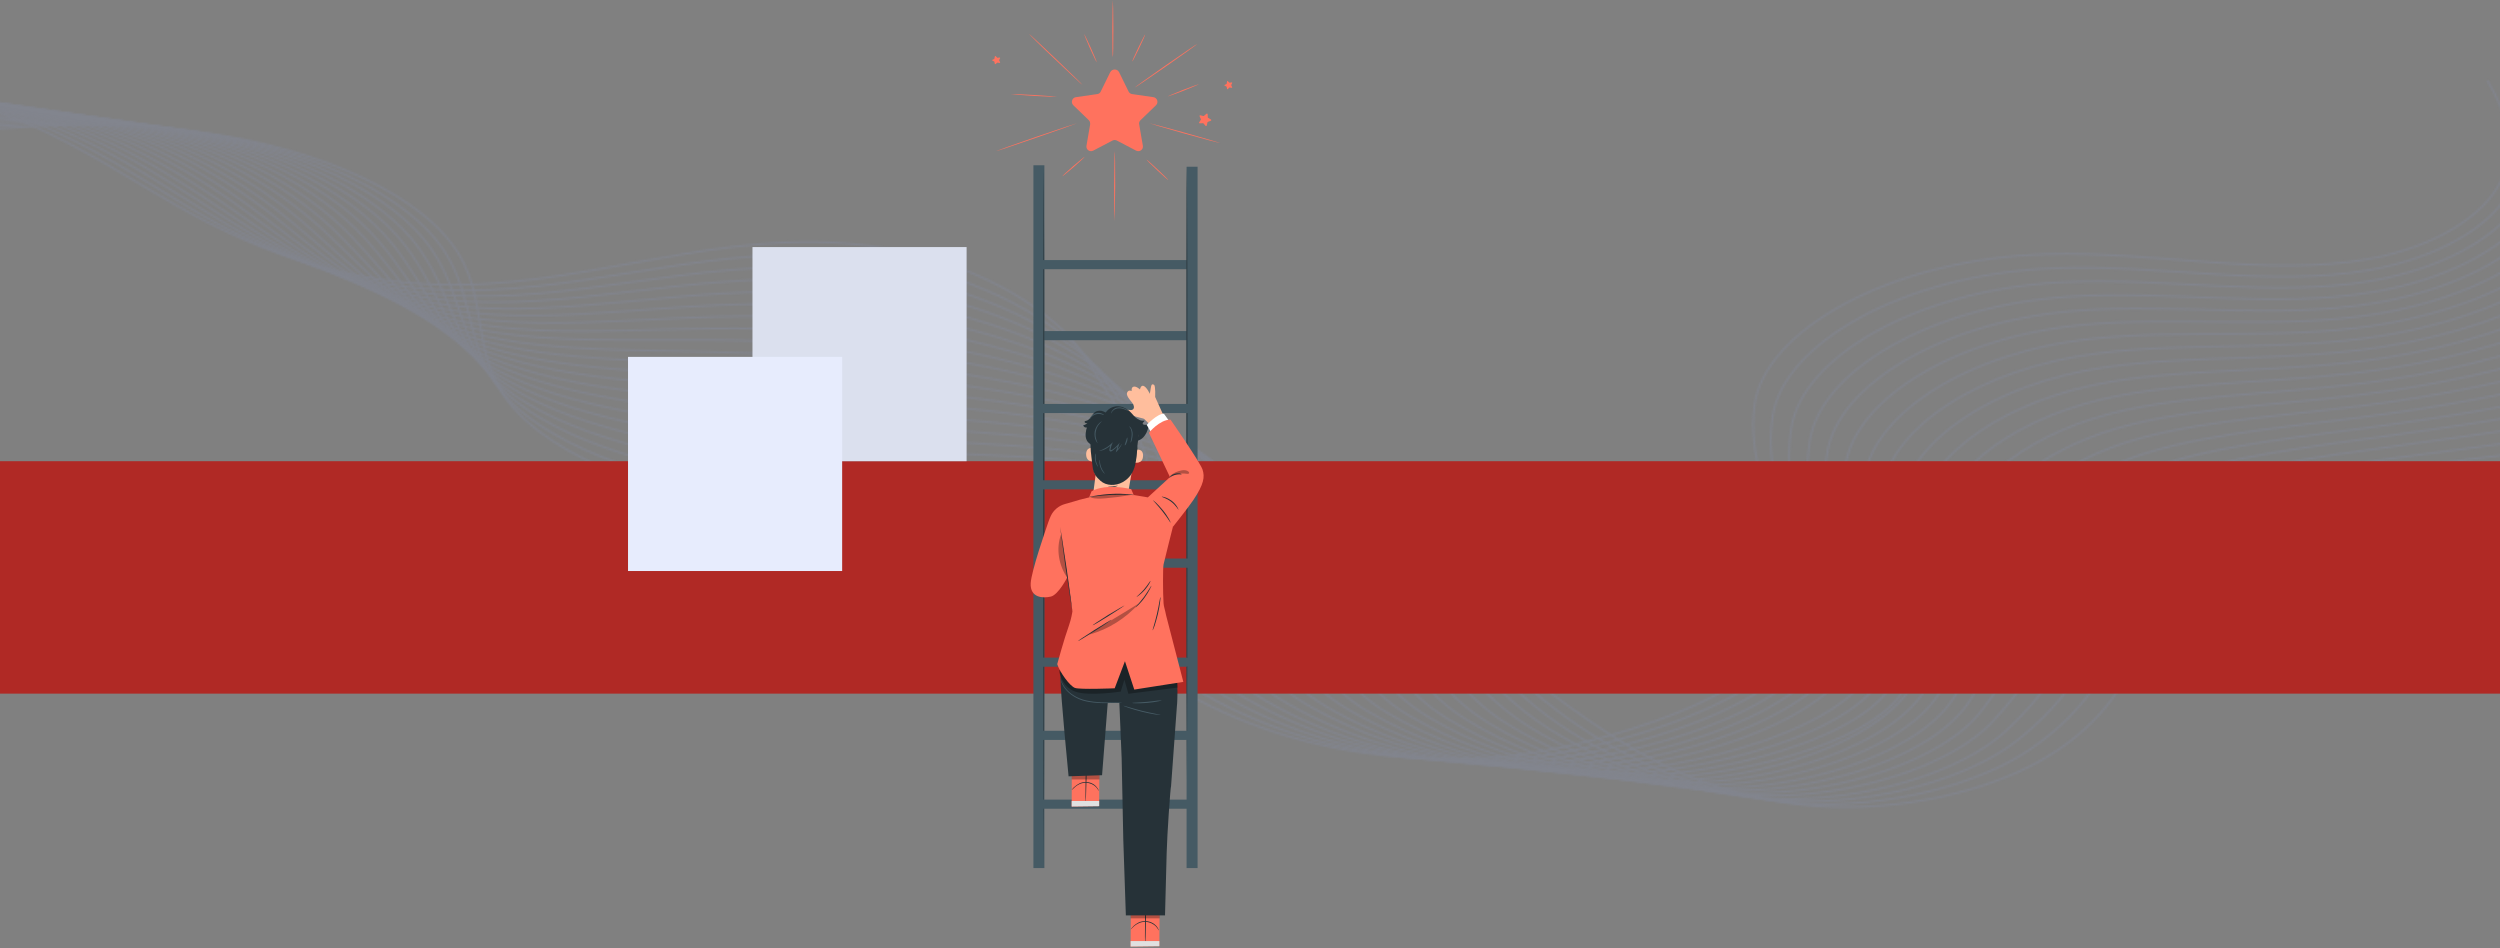 <svg width="1366" height="518" viewBox="0 0 1366 518" fill="none" xmlns="http://www.w3.org/2000/svg">
<rect x="0" y="0" width="1366" height="518" fill="#808080" stroke="none"/>
<g opacity="0.15">
<mask id="mask0_19_2185" style="mask-type:alpha" maskUnits="userSpaceOnUse" x="-182" y="43" width="1769" height="399">
<path d="M-181 64.318C-150.364 41.04 -75.137 39.92 -24.589 53.599C25.96 67.277 59.319 91.115 96.421 112.232C133.525 133.43 181.01 153.748 239.217 155.508C313.593 157.747 381.161 128.791 455.367 132.55C513.064 135.43 556.805 157.587 581.313 180.945C595.099 194.143 600.035 209.342 611.268 223.02C663.008 284.853 579.441 339.887 647.35 378.442C720.875 420.198 803.08 418.038 843.587 410.359C895.497 400.52 1010.55 367.404 978.894 302.211C965.959 275.734 955.066 248.617 958.641 221.5C963.917 180.945 1031.83 141.509 1118.29 138.869C1177.51 137.11 1238.96 151.508 1294.27 141.509C1331.37 134.79 1357.07 117.672 1366.26 99.434C1375.45 81.196 1369.84 61.998 1359.11 44" stroke="white" stroke-miterlimit="10"/>
<path d="M-180.83 66.157C-147.301 42.88 -70.882 40.8 -18.291 54.478C33.108 67.837 67.318 91.914 103.57 113.512C139.481 134.869 184.584 155.507 240.749 158.307C312.572 161.906 379.459 135.509 453.325 139.429C512.043 142.548 557.145 163.186 584.207 185.744C599.865 198.702 607.013 214.06 619.267 228.139C671.178 287.892 592.036 341.646 658.243 379.482C729.555 420.117 809.718 418.917 850.566 411.718C902.305 402.519 1012.76 370.523 985.191 307.57C973.788 281.573 964.598 254.696 968.512 227.819C973.958 188.303 1038.8 149.988 1122.03 146.548C1179.56 144.148 1240.32 157.267 1295.12 147.428C1332.56 140.709 1359.11 124.311 1370.18 106.633C1381.24 88.794 1378.52 69.677 1369.84 51.359" stroke="#FBFBFB" stroke-miterlimit="10"/>
<path d="M-180.49 67.998C-144.238 44.8 -66.458 41.681 -11.654 55.439C40.596 68.558 75.657 92.795 111.228 114.872C145.949 136.47 188.498 157.268 242.621 161.187C311.721 166.147 378.268 142.229 451.623 146.389C511.192 149.748 557.826 168.786 587.61 190.624C605.141 203.422 614.672 218.861 627.777 233.419C679.857 291.092 604.971 343.647 669.645 380.602C738.746 420.118 816.866 419.958 857.884 413.159C909.283 404.68 1015.32 373.723 991.999 312.93C982.128 287.493 974.639 260.776 978.724 234.139C984.34 195.663 1046.12 158.547 1126.28 154.228C1182.28 151.188 1242.19 162.947 1296.31 153.348C1334.1 146.709 1361.5 130.951 1374.26 113.832C1387.37 96.314 1387.37 77.277 1380.73 58.799" stroke="#F6F6F6" stroke-miterlimit="10"/>
<path d="M-180.319 69.837C-141.344 46.64 -62.202 42.56 -5.186 56.319C47.915 69.197 83.827 93.674 118.547 116.152C152.076 137.909 192.242 159.027 244.323 163.986C310.87 170.226 376.736 148.868 449.751 153.188C510.171 156.787 558.337 174.225 590.844 195.423C610.247 207.982 621.99 223.58 636.117 238.618C688.027 294.292 617.735 345.486 680.879 381.722C747.936 420.118 823.844 420.918 865.202 414.598C916.432 406.839 1018.04 376.923 998.637 318.369C990.297 293.412 984.851 266.935 988.936 240.618C994.722 203.182 1053.44 167.266 1130.37 162.067C1184.83 158.387 1243.72 168.786 1297.5 159.427C1335.63 152.788 1363.71 137.749 1378.35 121.111C1393.49 103.993 1396.22 85.035 1391.62 66.317" stroke="#F2F2F2" stroke-miterlimit="10"/>
<path d="M-180.149 71.597C-138.451 48.48 -57.947 43.36 1.111 57.199C55.064 69.837 91.826 94.474 125.866 117.512C158.203 139.429 195.817 160.787 245.855 166.866C309.849 174.465 375.205 155.668 447.709 160.147C508.98 163.987 558.847 179.905 593.908 200.303C615.183 212.701 629.309 228.379 644.116 243.898C695.856 297.572 630.16 347.486 691.601 382.922C756.446 420.118 830.142 421.958 871.84 416.118C922.899 408.999 1020.08 380.122 1004.76 323.809C997.956 299.251 994.212 273.094 998.467 247.017C1004.42 210.621 1060.25 175.825 1133.94 169.826C1186.88 165.506 1244.91 174.625 1298.18 165.506C1336.65 158.867 1365.58 144.469 1382.09 128.471C1399.28 111.673 1404.73 92.875 1402.17 73.837" stroke="#EEEEEE" stroke-miterlimit="10"/>
<path d="M-179.979 73.437C-135.388 50.319 -53.693 44.24 7.578 58.079C62.211 70.477 99.995 95.275 133.184 118.792C164.33 140.869 199.561 162.627 247.556 169.666C308.827 178.705 373.672 162.307 445.836 167.026C507.958 171.106 559.528 185.424 596.971 205.102C620.118 217.261 636.457 233.099 652.285 249.097C703.685 300.771 642.754 349.326 702.664 383.962C765.296 420.038 836.949 422.838 878.988 417.478C929.707 410.999 1022.8 383.162 1011.23 329.168C1006.13 305.091 1003.91 279.174 1008.51 253.337C1014.64 217.981 1067.4 184.304 1137.86 177.505C1189.26 172.546 1246.44 180.305 1299.2 171.426C1338.01 164.867 1367.96 151.108 1386.01 135.67C1405.24 119.272 1413.41 100.554 1412.9 81.276" stroke="#E9E9E9" stroke-miterlimit="10"/>
<path d="M-179.809 75.276C-132.494 52.239 -49.438 45.12 14.046 58.958C69.53 71.117 108.335 96.074 140.672 120.071C170.627 142.309 203.305 164.306 249.428 172.465C308.146 182.864 372.311 169.026 444.134 173.905C507.107 178.225 560.379 190.943 600.375 209.901C625.564 221.9 643.946 237.818 660.795 254.216C711.684 303.891 655.689 351.085 714.067 385.002C774.657 419.958 844.097 423.717 886.306 418.838C936.685 413.078 1025.87 386.122 1018.04 334.447C1014.46 310.77 1014.12 285.173 1018.89 259.656C1025.19 225.42 1074.88 192.703 1142.28 185.184C1192.15 179.585 1248.32 186.064 1300.74 177.345C1339.88 170.786 1370.69 157.747 1390.6 142.869C1411.88 126.791 1422.77 108.153 1424.3 88.715" stroke="#E5E5E5" stroke-miterlimit="10"/>
<path d="M-179.469 77.117C-129.431 54.159 -45.013 46 20.513 59.919C76.848 71.837 116.504 96.954 147.991 121.432C176.924 143.909 206.879 166.147 250.96 175.346C306.955 187.104 370.779 175.746 442.092 180.865C505.916 185.425 560.889 196.543 603.439 214.861C630.67 226.62 651.094 242.698 668.794 259.576C719.003 307.331 668.113 353.166 724.959 386.282C783.337 420.118 850.565 424.758 893.114 420.438C943.323 415.319 1042.38 388.602 1024.17 340.047C1015.66 317.09 1023.49 291.493 1028.42 266.216C1034.89 233.019 1081.69 201.423 1145.86 193.104C1194.19 186.784 1249.51 191.984 1301.25 183.505C1340.73 177.026 1372.56 164.627 1394 150.229C1417.49 134.55 1430.94 115.992 1434.51 96.235" stroke="#E1E1E1" stroke-miterlimit="10"/>
<path d="M-179.298 78.876C-126.537 55.919 -40.928 46.88 26.981 60.718C83.997 72.397 124.674 97.674 155.309 122.631C183.052 145.269 210.624 167.746 252.662 178.065C306.104 191.103 369.247 182.384 440.22 187.664C504.895 192.463 561.74 201.902 606.502 219.58C635.776 231.099 658.242 247.337 676.964 264.695C726.491 310.53 680.708 354.925 736.022 387.321C792.188 420.038 857.373 425.637 900.263 421.798C950.131 417.318 1046.63 391.721 1030.8 345.326C1023.15 322.769 1033.53 297.491 1038.63 272.454C1045.27 240.298 1089.01 209.741 1149.94 200.702C1196.92 193.743 1251.21 197.663 1302.44 189.424C1342.27 182.944 1375.11 171.266 1398.09 157.427C1423.79 142.069 1439.79 123.671 1445.4 103.673" stroke="#DCDCDC" stroke-miterlimit="10"/>
<path d="M-179.128 80.716C-123.473 57.839 -36.673 47.76 33.278 61.678C91.145 73.117 132.844 98.554 162.628 123.991C189.349 146.709 214.198 169.586 254.194 180.945C304.913 195.343 367.716 189.184 438.178 194.623C503.703 199.663 562.421 207.502 609.566 224.46C640.882 235.739 665.391 252.217 685.134 269.975C733.81 313.89 693.303 356.925 746.915 388.441C801.038 420.038 863.841 426.597 907.071 423.238C956.598 419.398 1050.38 394.841 1036.93 350.766C1030.12 328.528 1042.89 303.651 1048.16 278.934C1054.8 247.817 1095.82 218.301 1153.52 208.542C1198.96 200.863 1252.4 203.582 1303.12 195.503C1343.29 189.104 1377.16 178.065 1401.83 164.787C1429.92 149.668 1448.47 131.35 1456.13 111.113" stroke="#D8D8D8" stroke-miterlimit="10"/>
<path d="M-178.958 82.556C-120.581 59.678 -32.419 48.719 39.745 62.558C98.293 73.837 141.012 99.274 169.946 125.271C195.476 148.148 217.942 171.346 255.896 183.744C304.061 199.502 366.183 195.823 436.305 201.502C502.682 206.782 563.272 212.941 612.799 229.259C646.158 240.298 672.539 256.936 693.303 275.094C741.128 317.089 705.897 358.685 757.978 389.481C809.888 419.958 870.648 427.477 914.219 424.597C963.576 421.398 1054.29 397.96 1043.57 356.125C1037.95 334.127 1052.76 309.73 1058.38 285.253C1065.18 255.176 1103.31 226.619 1157.6 216.221C1201.68 207.822 1253.93 209.261 1304.31 201.422C1344.82 195.103 1379.71 184.704 1405.92 171.906C1436.04 157.267 1457.15 139.029 1466.85 118.552" stroke="#D4D4D4" stroke-miterlimit="10"/>
<path d="M-178.618 84.395C-117.517 61.598 -27.993 49.599 46.383 63.518C105.782 74.556 149.523 100.154 177.605 126.631C202.114 149.668 221.856 173.105 257.768 186.624C303.211 203.742 364.822 202.622 434.603 208.381C501.831 213.981 564.463 218.38 616.203 234.139C651.604 244.937 680.027 261.735 701.813 280.373C748.617 320.449 718.832 360.684 769.381 390.681C819.079 420.038 877.626 428.437 921.537 426.117C970.554 423.557 1041.36 401.24 1050.21 361.564C1055.14 339.807 1062.8 315.889 1068.42 291.652C1075.4 262.615 1110.46 235.018 1161.69 223.98C1204.23 214.781 1255.63 215.101 1305.33 207.422C1346.35 201.102 1382.09 191.423 1410 179.185C1442.34 164.946 1466 146.788 1477.74 126.071" stroke="#CFCFCF" stroke-miterlimit="10"/>
<path d="M-178.447 86.155C-114.623 63.358 -23.908 50.479 52.681 64.318C112.76 75.197 157.522 100.874 184.754 127.831C208.071 151.028 225.431 174.785 259.3 189.344C302.19 207.822 363.29 209.261 432.561 215.181C500.64 221.02 565.144 223.74 619.097 238.858C656.711 249.337 686.835 266.455 709.812 285.493C755.595 323.729 731.257 362.524 780.274 391.641C827.759 419.878 884.264 429.157 928.515 427.397C977.192 425.477 1044.93 403.96 1056.67 366.844C1063.48 345.406 1072.5 321.889 1078.46 297.972C1085.44 269.975 1117.6 243.258 1165.6 231.659C1206.62 221.66 1257.17 220.86 1306.35 213.421C1347.71 207.182 1384.47 198.143 1413.92 186.464C1448.47 172.626 1474.68 154.548 1488.46 133.51" stroke="#CBCBCB" stroke-miterlimit="10"/>
<path d="M-178.277 87.995C-111.56 65.278 -19.654 51.439 59.148 65.278C120.078 75.916 165.861 101.753 192.072 129.19C214.368 152.548 229.005 176.545 260.832 192.223C301.168 211.981 361.588 216.061 430.518 222.14C499.448 228.219 565.825 229.259 622.16 243.737C661.816 253.976 693.813 271.254 717.811 290.772C762.573 327.168 743.681 364.444 791.166 392.841C836.439 419.958 890.732 430.197 935.323 428.917C983.659 427.557 1048.5 406.999 1062.97 372.283C1071.65 351.165 1082.03 328.048 1088.33 304.371C1095.48 277.414 1124.75 251.577 1169.51 239.418C1209.17 228.619 1258.7 226.619 1307.37 219.42C1349.07 213.181 1387.03 204.942 1417.83 193.663C1454.77 180.225 1483.36 162.147 1499.19 140.949" stroke="#C7C7C7" stroke-miterlimit="10"/>
<path d="M-178.107 89.835C-108.667 67.118 -15.569 52.399 65.615 66.158C127.227 76.637 174.201 102.474 199.561 130.471C220.835 153.988 232.749 178.305 262.704 195.023C300.317 216.141 360.227 222.78 428.816 229.02C498.597 235.419 566.846 234.619 625.564 248.617C667.263 258.536 701.132 276.134 726.321 295.972C769.892 330.528 756.616 366.284 802.399 393.961C845.459 419.958 897.71 431.077 942.642 430.437C990.808 429.717 1052.76 410.039 1069.61 377.803C1080.5 357.085 1091.9 334.288 1098.37 310.85C1105.52 284.933 1131.9 259.976 1173.6 247.258C1211.72 235.659 1260.4 232.539 1308.57 225.5C1350.6 219.341 1389.58 211.742 1422.09 201.023C1461.23 188.064 1492.38 169.986 1510.25 148.549" stroke="#C2C2C2" stroke-miterlimit="10"/>
<path d="M-177.936 91.674C-105.602 69.037 -11.313 53.279 72.083 67.037C134.546 77.356 182.541 103.273 206.88 131.75C227.133 155.347 236.494 179.984 264.236 197.822C299.297 220.3 358.696 229.499 426.774 235.898C497.406 242.537 567.698 240.058 628.628 253.416C672.539 263.015 708.11 280.853 734.491 301.171C777.04 333.967 769.211 368.203 813.462 395.08C854.48 419.958 904.348 431.956 949.62 431.876C997.446 431.716 1056.84 412.998 1076.08 383.162C1089.18 362.764 1101.61 340.366 1108.41 317.249C1115.73 292.372 1138.88 268.215 1177.51 255.016C1213.94 242.537 1261.93 238.378 1309.59 231.499C1351.97 225.419 1392.13 218.54 1426 208.301C1467.53 195.743 1501.06 177.745 1520.97 155.987" stroke="#BEBEBE" stroke-miterlimit="10"/>
<path d="M-177.596 93.435C-102.709 70.877 -7.058 54.239 78.38 67.918C141.524 77.996 190.711 104.074 214.198 133.03C233.43 156.788 240.238 181.745 265.938 200.623C298.446 224.38 357.164 236.219 425.072 242.778C496.555 249.737 568.719 245.418 631.862 258.216C677.815 267.495 715.088 285.653 742.66 306.371C783.848 337.327 781.806 370.044 824.525 396.121C863.33 419.878 911.155 432.757 956.768 433.237C1004.25 433.717 1061.44 415.959 1082.54 388.522C1098.03 368.524 1111.31 346.446 1118.29 323.569C1125.6 299.812 1145.86 276.294 1181.43 262.616C1216.32 249.257 1263.29 244.058 1310.44 237.339C1353.16 231.259 1394.35 225.18 1429.92 215.421C1473.66 203.342 1509.74 185.344 1531.69 163.347" stroke="#BABABA" stroke-miterlimit="10"/>
<path d="M-177.427 95.275C-99.646 72.717 -2.804 55.199 84.847 68.798C148.842 78.717 199.05 104.794 221.516 134.31C239.727 158.228 243.982 183.425 267.639 203.423C297.594 228.54 355.631 242.938 423.2 249.657C495.533 256.857 569.569 250.777 635.095 263.016C683.091 271.975 722.066 290.533 751 311.57C790.996 340.767 794.74 371.884 835.758 397.241C872.52 419.798 918.133 433.637 963.916 434.677C1011.06 435.716 1066.03 419.078 1089.18 393.881C1107.05 374.363 1121.18 352.526 1128.5 329.888C1135.82 307.171 1152.84 284.453 1185.51 270.295C1218.7 255.977 1265 249.817 1311.63 243.338C1354.69 237.339 1396.9 231.979 1434 222.62C1480.12 211.022 1518.59 192.944 1542.59 170.786" stroke="#B5B5B5" stroke-miterlimit="10"/>
<path d="M-177.256 97.114C-96.752 74.636 1.281 56.158 91.315 69.757C155.99 79.516 207.39 105.673 229.005 135.75C246.195 159.827 247.727 185.344 269.342 206.382C296.743 232.859 354.27 249.817 421.328 256.696C494.513 264.215 570.421 256.296 638.329 268.055C688.367 276.694 729.044 295.572 759.339 317.009C798.144 344.446 807.505 373.963 846.991 398.6C881.541 420.038 924.941 434.756 971.235 436.356C1018.21 437.956 1070.97 422.438 1095.82 399.56C1116.41 380.522 1131.05 358.925 1138.71 336.607C1146.03 314.93 1159.98 292.932 1189.77 278.374C1221.08 263.095 1266.87 255.976 1312.99 249.657C1356.39 243.738 1399.79 239.098 1438.26 230.219C1486.59 219.1 1527.61 201.022 1553.65 178.545" stroke="#B1B1B1" stroke-miterlimit="10"/>
<path d="M-177.086 98.954C-93.859 76.477 5.536 57.119 97.783 70.637C163.138 80.236 215.899 106.393 236.323 137.03C252.492 161.187 251.471 187.024 271.043 209.182C295.722 236.939 352.738 256.536 419.455 263.496C493.491 271.335 571.271 261.576 641.393 272.775C693.643 281.094 735.852 300.372 767.339 322.049C804.782 347.726 819.929 375.723 857.713 399.56C890.221 419.878 931.409 435.476 977.873 437.636C1024.51 439.796 1075.4 425.557 1101.95 404.76C1125.43 386.282 1140.41 364.844 1148.24 342.767C1155.56 322.129 1166.11 300.931 1193.17 285.893C1222.45 269.655 1267.89 261.576 1313.5 255.417C1357.24 249.577 1401.66 245.658 1441.83 237.259C1492.55 226.62 1535.95 208.542 1564.03 185.824" stroke="#ADADAD" stroke-miterlimit="10"/>
<path d="M-176.915 100.714C-90.796 78.316 9.621 58.158 104.08 71.517C170.287 80.956 224.069 107.193 243.472 138.309C258.789 162.627 254.875 188.784 272.405 211.981C294.531 241.098 350.866 263.255 417.243 270.375C492.13 278.534 571.952 266.935 644.286 277.574C698.579 285.573 742.15 305.251 775.338 327.248C811.42 351.166 832.354 377.563 868.606 400.6C898.901 419.798 937.876 436.196 984.851 438.996C1031.31 441.715 1080.16 428.837 1108.24 410.119C1134.79 392.361 1149.77 370.923 1158.11 349.086C1165.43 329.488 1172.75 309.01 1197.09 293.572C1224.32 276.374 1269.42 267.335 1314.35 261.336C1358.43 255.576 1403.88 252.377 1445.57 244.378C1498.51 234.219 1544.29 216.141 1574.58 193.183" stroke="#A8A8A8" stroke-miterlimit="10"/>
<path d="M-176.575 102.553C-87.732 80.156 14.046 59.038 110.718 72.397C177.605 81.596 232.579 107.993 251.131 139.589C265.427 164.066 258.96 190.464 274.448 214.781C293.85 245.257 349.845 269.975 415.711 277.254C491.449 285.653 573.144 272.294 647.86 282.373C704.196 290.052 749.298 310.21 784.018 332.448C818.738 354.685 845.459 379.482 880.18 401.72C908.262 419.798 945.195 437.076 992.34 440.435C1038.46 443.715 1085.44 432.356 1115.22 415.478C1145.01 398.6 1159.98 377.003 1168.49 355.485C1175.81 336.927 1179.56 317.249 1201.51 301.331C1226.53 283.093 1271.46 273.094 1315.88 267.415C1360.31 261.656 1406.94 259.336 1450.17 251.737C1505.31 242.058 1553.65 223.9 1585.99 200.702" stroke="#A4A4A4" stroke-miterlimit="10"/>
</mask>
<g mask="url(#mask0_19_2185)">
<rect x="1370.97" y="6.372" width="518.258" height="1408.27" transform="rotate(90 1370.97 6.372)" fill="#8C9FDD"/>
</g>
</g>
<rect x="-0.848" y="252" width="1368" height="127" fill="#B02925"/>
<rect x="411.152" y="135" width="117" height="117" fill="#DBE0EE"/>
<rect x="343.152" y="195" width="117" height="117" fill="#E7ECFD"/>
<g clip-path="url(#clip0_19_2185)">
<path d="M611.452 39.4L616.652 50C617.052 50.8 617.752 51.3 618.552 51.4L630.252 53.1C632.352 53.4 633.152 56 631.652 57.5L623.152 65.7C622.552 66.3 622.252 67.1 622.452 68L624.452 79.6C624.852 81.7 622.652 83.3 620.752 82.3L610.252 76.8C609.552 76.4 608.652 76.4 607.852 76.8L597.352 82.3C595.452 83.3 593.252 81.7 593.652 79.6L595.652 68C595.752 67.2 595.552 66.3 594.952 65.7L586.452 57.5C584.952 56 585.752 53.4 587.852 53.1L599.552 51.4C600.352 51.3 601.152 50.8 601.452 50L606.652 39.4C607.752 37.5 610.452 37.5 611.452 39.4Z" fill="#FF725E"/>
<path d="M591.452 46.4C591.352 46.5 584.752 40.3 576.652 32.6C568.552 25 562.152 18.6 562.252 18.5C562.352 18.4 568.952 24.6 577.052 32.3C585.152 40 591.552 46.3 591.452 46.4Z" fill="#FF725E"/>
<path d="M577.652 52.9C577.652 53 571.952 52.8 564.952 52.4C557.952 52 552.252 51.5 552.252 51.4C552.252 51.3 557.952 51.5 564.952 51.9C571.952 52.3 577.652 52.8 577.652 52.9Z" fill="#FF725E"/>
<path d="M599.252 34C599.152 34.1 597.452 30.6 595.552 26.4C593.652 22.1 592.252 18.6 592.352 18.6C592.452 18.5 594.152 22 596.052 26.2C597.952 30.4 599.352 33.9 599.252 34Z" fill="#FF725E"/>
<path d="M608.052 0C608.152 0 608.352 7 608.352 15.6C608.352 24.2 608.252 31.2 608.052 31.2C607.852 31.2 607.752 24.2 607.752 15.6C607.852 7 607.952 0 608.052 0Z" fill="#FF725E"/>
<path d="M625.752 18.8C625.852 18.9 624.452 22.2 622.452 26.3C620.452 30.4 618.852 33.7 618.652 33.6C618.552 33.5 619.952 30.2 621.952 26.1C623.952 22 625.652 18.7 625.752 18.8Z" fill="#FF725E"/>
<path d="M654.352 23.9C654.452 24 646.852 29.5 637.352 36.1C627.852 42.7 620.052 48 619.952 47.9C619.852 47.8 627.452 42.3 636.952 35.7C646.452 29.1 654.252 23.8 654.352 23.9Z" fill="#FF725E"/>
<path d="M655.052 46C655.152 46.1 651.352 47.7 646.652 49.6C641.952 51.4 638.052 52.8 638.052 52.7C637.952 52.6 641.752 51 646.452 49.1C651.152 47.3 655.052 45.9 655.052 46Z" fill="#FF725E"/>
<path d="M588.552 67.3C588.552 67.4 578.652 71 566.352 75.2C554.152 79.4 544.152 82.8 544.152 82.6C544.152 82.5 554.052 78.9 566.352 74.7C578.552 70.5 588.552 67.2 588.552 67.3Z" fill="#FF725E"/>
<path d="M666.752 78.2C666.752 78.3 657.952 76 647.252 73C636.552 70 627.852 67.4 627.852 67.3C627.852 67.2 636.652 69.5 647.352 72.5C658.152 75.5 666.852 78.1 666.752 78.2Z" fill="#FF725E"/>
<path d="M580.452 96.3C580.352 96.2 583.052 93.7 586.352 90.8C589.752 87.9 592.552 85.6 592.652 85.7C592.752 85.8 590.052 88.3 586.752 91.2C583.352 94.1 580.552 96.4 580.452 96.3Z" fill="#FF725E"/>
<path d="M608.952 120.8C608.852 120.8 608.752 112.3 608.752 101.7C608.852 91.2 608.952 82.6 609.152 82.6C609.252 82.6 609.352 91.1 609.352 101.7C609.252 112.2 609.052 120.8 608.952 120.8Z" fill="#FF725E"/>
<path d="M638.352 98.4C638.252 98.5 635.552 96.1 632.252 93C628.952 89.9 626.352 87.3 626.452 87.2C626.552 87.1 629.252 89.5 632.552 92.6C635.952 95.7 638.452 98.3 638.352 98.4Z" fill="#FF725E"/>
<path d="M659.852 62.4L659.952 64.1C659.952 64.2 660.052 64.3 660.152 64.4L661.652 65.3C661.952 65.5 661.852 65.9 661.552 66L659.952 66.6C659.852 66.6 659.752 66.7 659.752 66.9L659.352 68.6C659.252 68.9 658.852 69 658.652 68.7L657.552 67.4C657.452 67.3 657.352 67.3 657.252 67.3L655.552 67.4C655.252 67.4 655.052 67.1 655.252 66.8L656.152 65.4C656.252 65.3 656.252 65.2 656.152 65.1L655.452 63.5C655.352 63.2 655.552 62.9 655.852 63L657.552 63.4C657.652 63.4 657.752 63.4 657.852 63.3L659.152 62.2C659.452 61.9 659.852 62.1 659.852 62.4Z" fill="#FF725E"/>
<path d="M670.852 44.3L671.652 45.1C671.752 45.2 671.752 45.2 671.852 45.2L672.952 45C673.152 45 673.352 45.2 673.252 45.4L672.752 46.4C672.752 46.5 672.752 46.6 672.752 46.6L673.252 47.6C673.352 47.8 673.152 48 672.952 48L671.852 47.8C671.752 47.8 671.652 47.8 671.652 47.9L670.852 48.7C670.752 48.8 670.452 48.8 670.452 48.6L670.252 47.5C670.252 47.4 670.152 47.4 670.152 47.3L669.152 46.8C668.952 46.7 668.952 46.4 669.152 46.4L670.152 45.9C670.252 45.9 670.252 45.8 670.252 45.7L670.452 44.6C670.452 44.2 670.752 44.1 670.852 44.3Z" fill="#FF725E"/>
<path d="M544.052 30.7L544.852 31.5C544.952 31.6 544.952 31.6 545.052 31.6L546.152 31.4C546.352 31.4 546.552 31.6 546.452 31.8L545.952 32.8C545.952 32.9 545.952 33 545.952 33L546.452 34C546.552 34.2 546.352 34.4 546.152 34.4L545.052 34.2C544.952 34.2 544.852 34.2 544.852 34.3L543.952 35C543.852 35.1 543.552 35.1 543.552 34.9L543.352 33.8C543.352 33.7 543.252 33.7 543.252 33.6L542.252 33.1C542.052 33 542.052 32.7 542.252 32.7L543.252 32.2C543.352 32.2 543.352 32.1 543.352 32L543.552 30.9C543.652 30.6 543.952 30.5 544.052 30.7Z" fill="#FF725E"/>
<path d="M567.752 185.9C589.552 185.9 611.252 185.9 633.052 185.9C639.152 185.9 645.352 185.9 651.452 185.9C654.652 185.9 654.652 180.9 651.452 180.9C629.652 180.9 607.952 180.9 586.152 180.9C580.052 180.9 573.852 180.9 567.752 180.9C564.552 180.9 564.552 185.9 567.752 185.9Z" fill="#455A64"/>
<path d="M570.652 90.3H564.652V474.3H570.652V90.3Z" fill="#455A64"/>
<path d="M570.352 474.3C570.252 474.3 570.052 388.4 570.052 282.4C570.052 176.4 570.152 90.5 570.352 90.5C570.452 90.5 570.652 176.4 570.652 282.4C570.552 388.4 570.452 474.3 570.352 474.3Z" fill="#263238"/>
<path d="M567.752 147.1C589.552 147.1 611.252 147.1 633.052 147.1C639.152 147.1 645.352 147.1 651.452 147.1C654.652 147.1 654.652 142.1 651.452 142.1C629.652 142.1 607.952 142.1 586.152 142.1C580.052 142.1 573.852 142.1 567.752 142.1C564.552 142.1 564.552 147.1 567.752 147.1Z" fill="#455A64"/>
<path d="M654.352 91.1H648.352V474.3H654.352V91.1Z" fill="#455A64"/>
<path d="M648.552 426.1C648.452 426.1 648.252 351.3 648.252 259C648.252 166.7 648.352 91.9 648.552 91.9C648.652 91.9 648.852 166.7 648.852 259C648.752 351.2 648.652 426.1 648.552 426.1Z" fill="#263238"/>
<path d="M567.652 441.9C589.452 441.9 611.152 441.9 632.952 441.9C639.052 441.9 645.252 441.9 651.352 441.9C654.552 441.9 654.552 436.9 651.352 436.9C629.552 436.9 607.852 436.9 586.052 436.9C579.952 436.9 573.752 436.9 567.652 436.9C564.452 436.9 564.452 441.9 567.652 441.9Z" fill="#455A64"/>
<path d="M569.352 364.3C589.752 364.3 610.152 364.3 630.552 364.3C636.352 364.3 642.152 364.3 647.952 364.3C651.152 364.3 651.152 359.3 647.952 359.3C627.552 359.3 607.152 359.3 586.752 359.3C580.952 359.3 575.152 359.3 569.352 359.3C566.152 359.3 566.152 364.3 569.352 364.3Z" fill="#455A64"/>
<path d="M567.652 310.2C589.452 310.2 611.152 310.2 632.952 310.2C639.052 310.2 645.252 310.2 651.352 310.2C654.552 310.2 654.552 305.2 651.352 305.2C629.552 305.2 607.852 305.2 586.052 305.2C579.952 305.2 573.752 305.2 567.652 305.2C564.452 305.2 564.452 310.2 567.652 310.2Z" fill="#455A64"/>
<path d="M567.652 267.4C589.452 267.4 611.152 267.4 632.952 267.4C639.052 267.4 645.252 267.4 651.352 267.4C654.552 267.4 654.552 262.4 651.352 262.4C629.552 262.4 607.852 262.4 586.052 262.4C579.952 262.4 573.752 262.4 567.652 262.4C564.452 262.4 564.452 267.4 567.652 267.4Z" fill="#455A64"/>
<path d="M567.652 225.7C589.452 225.7 611.152 225.7 632.952 225.7C639.052 225.7 645.252 225.7 651.352 225.7C654.552 225.7 654.552 220.7 651.352 220.7C629.552 220.7 607.852 220.7 586.052 220.7C579.952 220.7 573.752 220.7 567.652 220.7C564.452 220.7 564.452 225.7 567.652 225.7Z" fill="#455A64"/>
<path d="M568.452 404.3C589.052 404.3 609.752 404.3 630.352 404.3C636.252 404.3 642.152 404.3 648.052 404.3C651.252 404.3 651.252 399.3 648.052 399.3C627.452 399.3 606.752 399.3 586.152 399.3C580.252 399.3 574.352 399.3 568.452 399.3C565.252 399.3 565.252 404.3 568.452 404.3Z" fill="#455A64"/>
</g>
<path d="M636.268 228.181L631.168 216.881C631.168 216.881 631.468 210.881 630.568 210.281C629.368 209.581 629.068 210.181 628.768 212.181L628.268 215.181C628.268 215.181 626.368 210.981 624.468 210.781C623.268 210.681 622.868 212.781 622.868 212.781C622.868 212.781 620.868 210.881 619.368 211.281C617.968 211.681 618.368 213.681 618.368 213.681C618.368 213.681 616.668 212.681 615.868 214.481C614.968 216.581 618.768 219.681 619.268 221.081C620.468 223.981 617.968 224.081 617.968 224.081C617.968 224.081 611.468 223.281 611.768 224.881C612.068 226.581 614.268 226.581 615.968 226.681C617.368 226.781 622.568 228.081 624.268 228.581C624.668 228.681 624.968 228.781 625.268 228.981L629.168 232.981L636.268 228.181Z" fill="#FFBE9D"/>
<path d="M633.668 487.981L633.468 516.981L617.768 517.181L617.968 488.081L633.668 487.981Z" fill="#FF725E"/>
<path d="M625.668 515.981C625.568 515.981 625.568 509.581 625.668 501.781C625.868 493.981 626.068 487.581 626.168 487.581C626.268 487.581 626.268 493.981 626.168 501.781C626.068 509.581 625.868 515.981 625.668 515.981Z" fill="#263238"/>
<path d="M617.768 507.881C617.768 507.881 617.868 507.681 618.168 507.281C618.468 506.881 618.968 506.381 619.568 505.781C620.268 505.181 621.068 504.581 622.068 504.081C623.068 503.581 624.368 503.281 625.768 503.281C628.468 503.281 630.768 504.681 631.868 505.981C632.468 506.681 632.768 507.281 632.968 507.681C633.168 508.081 633.268 508.381 633.168 508.381C633.068 508.381 632.668 507.381 631.568 506.181C630.468 504.981 628.268 503.781 625.768 503.681C623.168 503.681 621.068 504.881 619.768 505.981C618.568 507.081 617.868 507.881 617.768 507.881Z" fill="#263238"/>
<path opacity="0.3" d="M617.768 498.581V501.781H633.668V498.581H617.768Z" fill="black"/>
<path d="M617.768 517.181V514.181H633.468V516.981L617.768 517.181Z" fill="#E0E0E0"/>
<path d="M600.768 412.581L600.568 440.481L585.568 440.681L585.668 412.681L600.768 412.581Z" fill="#FF725E"/>
<path d="M593.168 439.481C593.068 439.481 593.068 433.381 593.168 425.881C593.368 418.381 593.568 412.281 593.668 412.281C593.768 412.281 593.768 418.381 593.668 425.881C593.468 433.381 593.268 439.481 593.168 439.481Z" fill="#263238"/>
<path d="M585.568 431.681C585.568 431.681 585.668 431.481 585.968 431.081C586.268 430.681 586.668 430.181 587.368 429.681C587.968 429.181 588.768 428.581 589.768 428.081C590.768 427.581 591.968 427.281 593.268 427.281C595.868 427.281 598.068 428.581 599.068 429.881C599.668 430.481 599.968 431.081 600.168 431.481C600.368 431.881 600.468 432.181 600.368 432.181C600.268 432.181 599.968 431.281 598.868 430.081C597.768 428.881 595.768 427.781 593.268 427.681C590.768 427.681 588.768 428.881 587.568 429.881C586.268 430.981 585.668 431.781 585.568 431.681Z" fill="#263238"/>
<path opacity="0.3" d="M585.568 422.781V425.881H600.768V422.781H585.568Z" fill="black"/>
<path d="M585.568 440.682V437.682H600.568V440.482L585.568 440.682Z" fill="#E0E0E0"/>
<path d="M603.668 225.78L604.068 225.68C605.268 223.48 607.668 222.18 610.168 221.98C612.668 221.88 615.068 222.88 616.968 224.48C618.268 225.58 619.268 227.08 620.568 228.18C621.868 229.28 623.568 230.18 625.268 229.78C625.468 230.38 624.268 230.78 624.368 231.48C624.368 231.78 624.768 231.98 625.068 232.08C625.568 232.18 625.968 232.08 626.468 232.08C626.968 232.08 627.468 232.28 627.568 232.78C627.668 232.98 627.568 233.28 627.468 233.48C626.968 235.48 626.168 237.38 624.768 238.88C623.368 240.38 621.268 241.28 619.268 240.88C617.668 240.58 616.368 239.58 615.068 238.48C612.668 236.58 610.268 234.68 607.868 232.68C606.768 231.78 605.668 230.88 604.768 229.78C603.968 228.68 603.468 227.18 603.668 225.78Z" fill="#263238"/>
<path d="M605.168 226.18C604.168 225.38 603.068 224.78 601.868 224.48C600.668 224.28 599.268 224.48 598.268 225.18C597.368 225.88 596.768 226.98 596.068 227.88C595.368 228.88 594.468 229.78 593.368 229.98C593.168 229.98 592.968 229.98 592.768 230.18C592.468 230.48 592.668 230.88 593.068 231.08C593.368 231.28 593.768 231.18 594.168 231.08C593.568 231.78 592.768 232.18 591.868 232.38C592.068 233.28 593.068 233.78 593.868 233.58C593.568 234.98 593.168 236.28 593.168 237.68C593.168 239.08 593.568 240.58 594.468 241.58C595.468 242.68 597.268 243.38 597.668 244.78" fill="#263238"/>
<path d="M615.268 275.58L596.568 275.38L598.668 259.38C598.668 259.38 597.368 259.08 597.268 252.18C597.168 245.28 596.868 233.48 596.868 233.48C604.868 229.98 614.168 231.18 621.068 236.48L622.068 237.28L615.268 275.58Z" fill="#FFBE9D"/>
<path d="M619.968 245.881C620.068 245.781 624.768 244.481 624.568 249.181C624.368 253.881 619.668 252.781 619.668 252.681C619.668 252.481 619.968 245.881 619.968 245.881Z" fill="#FFBE9D"/>
<path d="M597.668 244.88C597.568 244.78 593.368 243.68 593.468 248.48C593.668 253.18 598.368 252.08 598.368 251.98C598.368 251.78 597.668 244.88 597.668 244.88Z" fill="#FFBE9D"/>
<path d="M621.468 245.28C620.768 249.28 620.868 251.38 620.268 253.98C619.268 258.18 617.168 261.38 613.368 263.48C609.568 265.58 604.468 265.58 601.268 262.68C598.968 260.68 597.368 258.48 597.068 255.48C596.768 252.48 595.868 246.88 595.868 243.88C595.868 238.48 595.968 233.58 595.968 233.58L611.468 230.78L620.268 235.98L621.468 245.28Z" fill="#263238"/>
<path d="M605.468 265.98C605.468 266.08 606.668 266.38 608.168 266.18C609.668 265.98 610.768 265.48 610.768 265.38C610.768 265.28 609.568 265.58 608.168 265.78C606.768 265.98 605.568 265.88 605.468 265.98Z" fill="#263238"/>
<path d="M620.668 252.08C621.168 247.98 621.368 243.38 622.068 239.08C622.268 237.48 622.868 235.18 622.768 233.48C622.668 231.88 622.168 232.38 621.468 230.88C620.568 229.08 617.168 227.78 615.168 227.38C613.168 226.98 612.868 225.28 611.368 226.58C610.268 224.88 608.068 223.98 606.068 224.48C604.068 224.98 602.468 226.68 602.268 228.68C601.168 227.68 599.368 227.48 598.068 228.18C596.768 228.98 596.068 230.68 596.568 232.18C595.468 232.38 594.468 233.18 593.968 234.18C593.468 235.18 593.568 236.48 594.268 237.38C594.968 238.48 596.268 239.08 597.068 240.18C597.968 241.38 598.068 243.18 597.268 244.48" fill="#263238"/>
<path d="M600.768 251.181C600.668 251.181 600.468 253.081 601.268 255.381C602.068 257.581 603.568 258.981 603.668 258.881C603.768 258.781 602.468 257.381 601.668 255.281C600.868 253.081 600.968 251.181 600.768 251.181Z" fill="#455A64"/>
<path d="M598.668 247.78C598.568 247.78 597.968 249.38 598.368 251.58C598.768 253.68 599.868 255.08 599.968 254.98C600.068 254.88 599.168 253.48 598.768 251.48C598.468 249.48 598.868 247.78 598.668 247.78Z" fill="#455A64"/>
<path d="M618.168 231.38C616.968 229.48 615.368 227.88 613.368 227.08C611.368 226.28 608.868 226.48 607.168 227.88" fill="#263238"/>
<path d="M617.768 241.881C617.668 241.881 617.768 241.281 617.968 240.481C618.068 239.681 618.368 238.481 618.368 237.181C618.368 235.881 618.068 234.781 617.668 234.081C617.268 233.381 616.968 232.981 616.968 232.881C616.968 232.881 617.468 233.081 617.968 233.881C618.468 234.581 618.868 235.881 618.868 237.181C618.868 238.581 618.568 239.781 618.368 240.581C618.068 241.381 617.868 241.881 617.768 241.881Z" fill="#455A64"/>
<path d="M614.568 243.38C614.468 243.28 614.768 242.38 615.168 241.18C615.568 239.98 615.768 238.98 615.968 239.08C616.068 239.08 616.168 240.18 615.768 241.38C615.368 242.68 614.768 243.48 614.568 243.38Z" fill="#455A64"/>
<path d="M599.768 242.181C599.768 242.181 599.168 241.681 598.668 240.481C598.168 239.381 597.868 237.581 598.168 235.681C598.568 233.781 599.568 232.281 600.468 231.381C601.368 230.481 602.068 230.181 602.068 230.181C602.168 230.281 601.468 230.681 600.768 231.581C599.968 232.481 599.068 233.881 598.768 235.681C598.368 237.481 598.668 239.081 599.068 240.281C599.368 241.481 599.868 242.181 599.768 242.181Z" fill="#455A64"/>
<path d="M616.668 224.58C616.668 224.68 616.068 224.38 615.168 223.98C614.268 223.58 612.968 223.08 611.468 223.08C609.968 223.08 608.768 223.78 608.068 224.48C607.368 225.18 607.268 225.88 607.168 225.88C607.068 225.88 607.068 225.18 607.768 224.28C608.068 223.88 608.568 223.38 609.168 223.08C609.768 222.78 610.568 222.58 611.368 222.58C612.968 222.58 614.368 223.18 615.268 223.68C616.168 224.08 616.668 224.48 616.668 224.58Z" fill="#455A64"/>
<path d="M595.468 228.981C595.368 228.981 595.568 228.381 596.068 227.681C596.568 226.981 597.468 226.181 598.768 225.781C600.068 225.381 601.268 225.581 602.068 225.981C602.868 226.281 603.268 226.681 603.168 226.781C603.168 226.881 602.668 226.581 601.868 226.381C601.068 226.181 599.968 226.081 598.868 226.381C597.768 226.681 596.868 227.381 596.268 227.981C595.868 228.481 595.568 228.981 595.468 228.981Z" fill="#455A64"/>
<path d="M600.568 246.38C600.568 246.28 601.368 246.08 602.568 245.58C603.768 244.98 605.568 244.08 607.168 242.48L608.068 241.58L607.568 242.78C607.268 243.48 607.068 244.28 606.868 245.08C606.768 245.48 606.768 245.98 606.868 245.98C606.968 246.08 607.368 245.88 607.768 245.68C609.068 244.88 610.068 243.88 610.968 242.88L611.768 241.88L611.368 243.08C610.968 244.28 610.668 245.48 610.368 246.48L609.968 246.28C612.168 244.18 612.868 242.38 612.968 242.48C612.968 242.48 612.868 242.98 612.468 243.68C612.068 244.48 611.368 245.48 610.268 246.58L609.668 247.18L609.868 246.38C610.168 245.38 610.468 244.18 610.868 242.98L611.268 243.18C610.368 244.28 609.268 245.28 607.968 246.18C607.768 246.28 607.568 246.38 607.368 246.58C607.168 246.68 606.768 246.78 606.468 246.58C606.168 246.38 606.168 245.98 606.168 245.78C606.168 245.48 606.268 245.38 606.268 245.08C606.468 244.28 606.668 243.48 606.968 242.68L607.368 242.98C605.668 244.58 603.868 245.48 602.568 245.98C601.468 246.28 600.568 246.48 600.568 246.38Z" fill="#455A64"/>
<path d="M609.668 228.08C609.368 227.48 608.768 227.08 608.168 226.88C607.568 226.68 606.868 226.68 606.268 226.88C604.668 227.18 603.268 227.98 602.268 229.18C602.068 229.48 601.868 229.88 602.068 230.18C602.168 230.28 602.368 230.38 602.568 230.38C604.868 230.58 607.268 230.48 609.568 230.18" fill="#263238"/>
<path d="M579.068 367.581C579.368 368.181 583.168 380.781 591.568 382.981C599.968 385.181 625.968 383.681 626.668 382.981C627.368 382.281 635.068 378.081 638.768 369.281C642.468 360.481 615.868 345.181 615.868 345.181L579.068 367.581Z" fill="#263238"/>
<path d="M643.168 370.981L643.368 378.081C643.368 379.181 643.268 384.681 643.068 385.681L639.868 429.581C639.568 429.481 637.668 456.581 637.468 466.081C637.268 475.281 636.568 500.181 636.568 500.181H615.168L613.768 458.881L612.868 414.281L611.568 383.081L643.168 370.981Z" fill="#263238"/>
<path d="M579.068 360.581C579.068 360.581 579.568 361.281 579.468 370.981C579.368 378.381 583.868 424.181 583.868 424.181L602.168 423.581L605.768 377.681L579.068 360.581Z" fill="#263238"/>
<path d="M613.268 383.581C613.268 383.581 612.768 383.681 611.768 383.781C610.768 383.881 609.368 383.981 607.568 384.081C604.068 384.281 599.068 384.381 593.668 383.281C588.268 382.181 583.968 379.081 581.868 376.181C580.768 374.781 580.168 373.381 579.868 372.481C579.668 371.981 579.668 371.581 579.568 371.381C579.468 371.081 579.468 370.981 579.468 370.981C579.568 370.881 579.968 373.181 582.168 375.981C584.268 378.781 588.468 381.681 593.768 382.781C599.068 383.881 603.968 383.881 607.568 383.781C609.268 383.681 610.668 383.681 611.768 383.581C612.668 383.581 613.268 383.581 613.268 383.581Z" fill="#455A64"/>
<path d="M634.868 382.68C634.868 382.78 633.968 382.98 632.568 383.28C631.068 383.58 629.068 383.88 626.768 384.08C624.468 384.28 622.468 384.28 620.968 384.28C619.468 384.28 618.568 384.18 618.568 384.08C618.568 383.98 619.468 383.98 620.968 383.88C622.468 383.78 624.468 383.68 626.768 383.48C629.068 383.28 631.068 382.98 632.568 382.78C633.968 382.78 634.868 382.58 634.868 382.68Z" fill="#455A64"/>
<path d="M634.268 390.681C634.268 390.781 633.068 390.681 631.168 390.381C629.268 390.081 626.668 389.581 623.868 388.881C621.068 388.181 618.468 387.381 616.668 386.781C614.868 386.181 613.768 385.681 613.768 385.581C613.768 385.481 614.968 385.881 616.768 386.381C618.568 386.881 621.168 387.681 623.968 388.381C626.768 389.081 629.368 389.581 631.268 389.981C633.068 390.381 634.268 390.681 634.268 390.681Z" fill="#455A64"/>
<path d="M629.168 236.881C629.268 236.581 626.568 232.181 626.568 232.181C626.568 232.181 632.468 225.881 635.968 226.081L639.368 230.781L629.168 236.881Z" fill="white"/>
<path d="M657.068 256.581C655.768 252.581 639.568 229.281 639.568 229.281C633.568 229.281 627.768 236.481 627.768 236.481L639.268 260.681L627.168 271.781L640.868 287.881C640.868 287.881 649.468 277.081 652.068 273.181C657.868 264.481 658.368 260.581 657.068 256.581Z" fill="#FF725E"/>
<path opacity="0.3" d="M578.568 366.281C578.568 366.281 579.968 375.281 587.468 377.881C594.968 380.581 612.368 377.881 612.368 377.881L614.368 371.381L616.568 379.081L643.468 375.681L643.068 369.581L614.568 357.781L578.568 366.281Z" fill="black"/>
<path d="M637.168 336.281C636.568 333.081 635.868 331.481 635.768 329.581C635.368 323.881 635.368 310.081 635.768 308.381C636.268 306.081 640.868 287.881 640.868 287.881L639.268 273.781L619.468 270.481L618.068 267.281C618.068 267.281 604.868 263.881 596.468 268.381L595.068 271.781L589.868 273.081C589.068 273.381 585.068 274.481 581.968 275.381C578.568 276.281 575.668 278.681 574.168 281.881C573.668 282.881 573.268 284.081 572.768 285.381C571.368 289.481 563.568 311.881 563.168 318.681C562.768 326.681 569.868 326.981 574.168 325.981C578.368 324.981 583.268 315.281 583.268 315.281L585.968 334.181C585.968 334.181 585.368 338.181 584.068 341.781C581.468 348.981 577.668 362.881 577.668 362.881C579.168 367.481 584.568 374.881 587.368 375.881C590.168 376.881 609.068 376.081 609.068 376.081L614.668 361.281L619.768 376.781L646.568 372.581L637.168 336.281Z" fill="#FF725E"/>
<path d="M614.468 330.78C614.568 330.88 610.668 333.48 605.868 336.48C601.068 339.48 597.068 341.88 596.968 341.68C596.868 341.58 600.768 338.98 605.568 335.98C610.468 333.08 614.468 330.68 614.468 330.78Z" fill="#263238"/>
<path d="M607.468 338.581C607.568 338.681 603.468 341.381 598.368 344.681C593.268 347.881 589.068 350.481 588.968 350.281C588.868 350.181 592.968 347.481 598.068 344.181C603.168 340.981 607.368 338.481 607.468 338.581Z" fill="#263238"/>
<path d="M628.668 317.381C628.768 317.481 627.668 319.881 625.468 322.381C623.268 324.881 620.968 326.281 620.968 326.181C620.868 326.081 622.968 324.481 625.068 322.081C627.168 319.581 628.468 317.281 628.668 317.381Z" fill="#263238"/>
<path d="M629.168 319.981C629.268 319.981 628.868 320.781 628.268 321.981C627.668 323.181 626.668 324.781 625.468 326.481C624.268 328.181 622.968 329.581 622.068 330.481C621.068 331.481 620.468 331.981 620.368 331.981C620.268 331.881 622.568 329.481 625.068 326.181C627.468 322.781 629.068 319.881 629.168 319.981Z" fill="#263238"/>
<path d="M629.768 344.481C629.668 344.481 629.968 343.481 630.468 341.781C630.968 340.181 631.568 337.881 632.168 335.381C632.768 332.881 633.168 330.581 633.468 328.881C633.768 327.181 633.968 326.181 634.068 326.181C634.168 326.181 634.068 327.281 633.868 328.981C633.668 330.681 633.268 332.981 632.668 335.581C632.068 338.081 631.368 340.381 630.868 341.981C630.268 343.481 629.868 344.481 629.768 344.481Z" fill="#263238"/>
<path d="M639.668 285.681C639.568 285.781 637.768 282.681 635.068 279.281C632.368 275.881 629.868 273.381 629.968 273.281C629.968 273.281 630.668 273.781 631.768 274.781C632.768 275.781 634.168 277.281 635.568 278.981C636.968 280.681 637.968 282.381 638.768 283.681C639.368 284.781 639.668 285.581 639.668 285.681Z" fill="#263238"/>
<path d="M643.968 278.581C643.868 278.681 642.568 276.181 639.968 274.181C637.368 272.181 634.668 271.581 634.768 271.381C634.768 271.281 635.468 271.381 636.468 271.681C637.468 271.981 638.868 272.681 640.268 273.681C641.568 274.681 642.568 275.881 643.168 276.881C643.768 277.881 643.968 278.481 643.968 278.581Z" fill="#263238"/>
<path d="M585.968 334.181C585.868 334.181 584.268 323.881 582.368 311.081C580.568 298.281 579.168 287.881 579.268 287.881C579.368 287.881 580.968 298.181 582.868 310.981C584.668 323.781 586.068 334.181 585.968 334.181Z" fill="#263238"/>
<path d="M619.768 270.48C619.768 270.58 618.368 270.48 616.068 270.38C613.768 270.28 610.668 270.28 607.268 270.38C603.868 270.58 600.768 270.88 598.468 271.18C596.268 271.48 594.868 271.68 594.868 271.68C594.868 271.68 595.168 271.58 595.768 271.38C596.368 271.18 597.268 271.08 598.368 270.88C600.568 270.48 603.668 270.08 607.168 269.88C610.668 269.68 613.768 269.78 615.968 269.98C617.068 270.08 617.968 270.18 618.668 270.28C619.368 270.38 619.768 270.48 619.768 270.48Z" fill="#263238"/>
<g opacity="0.3">
<path d="M583.368 315.98C582.268 307.98 580.868 299.98 579.768 291.98C576.868 299.78 578.468 309.08 583.368 315.98Z" fill="black"/>
</g>
<g opacity="0.3">
<path d="M639.068 260.281C640.968 258.481 643.368 257.381 645.868 256.981C647.068 256.781 648.468 256.881 649.368 257.681C649.568 257.881 649.768 258.081 649.768 258.381C649.768 258.681 649.468 258.881 649.168 258.881C648.868 258.981 648.668 258.881 648.368 258.881C645.368 258.381 642.068 259.281 639.068 260.281Z" fill="black"/>
</g>
<g opacity="0.3">
<path d="M596.068 271.88C598.568 272.68 601.268 272.48 603.968 272.28C608.668 271.88 613.268 271.28 617.868 270.48C610.468 269.48 602.868 269.88 595.568 271.78" fill="black"/>
</g>
<g opacity="0.3">
<path d="M595.068 346.781C605.568 343.881 615.268 337.781 622.468 329.581C614.168 334.881 603.268 340.981 595.068 346.781Z" fill="black"/>
</g>
<path d="M645.668 259.181C645.668 259.381 643.968 258.881 642.068 259.481C640.168 259.981 638.968 261.181 638.868 261.081C638.868 261.081 639.068 260.681 639.568 260.181C640.068 259.681 640.868 259.181 641.968 258.881C642.968 258.581 643.968 258.581 644.668 258.681C645.268 258.881 645.668 259.081 645.668 259.181Z" fill="#263238"/>
<defs>
<clipPath id="clip0_19_2185">
<rect width="131.1" height="474.3" fill="white" transform="translate(542.152)"/>
</clipPath>
</defs>
</svg>
